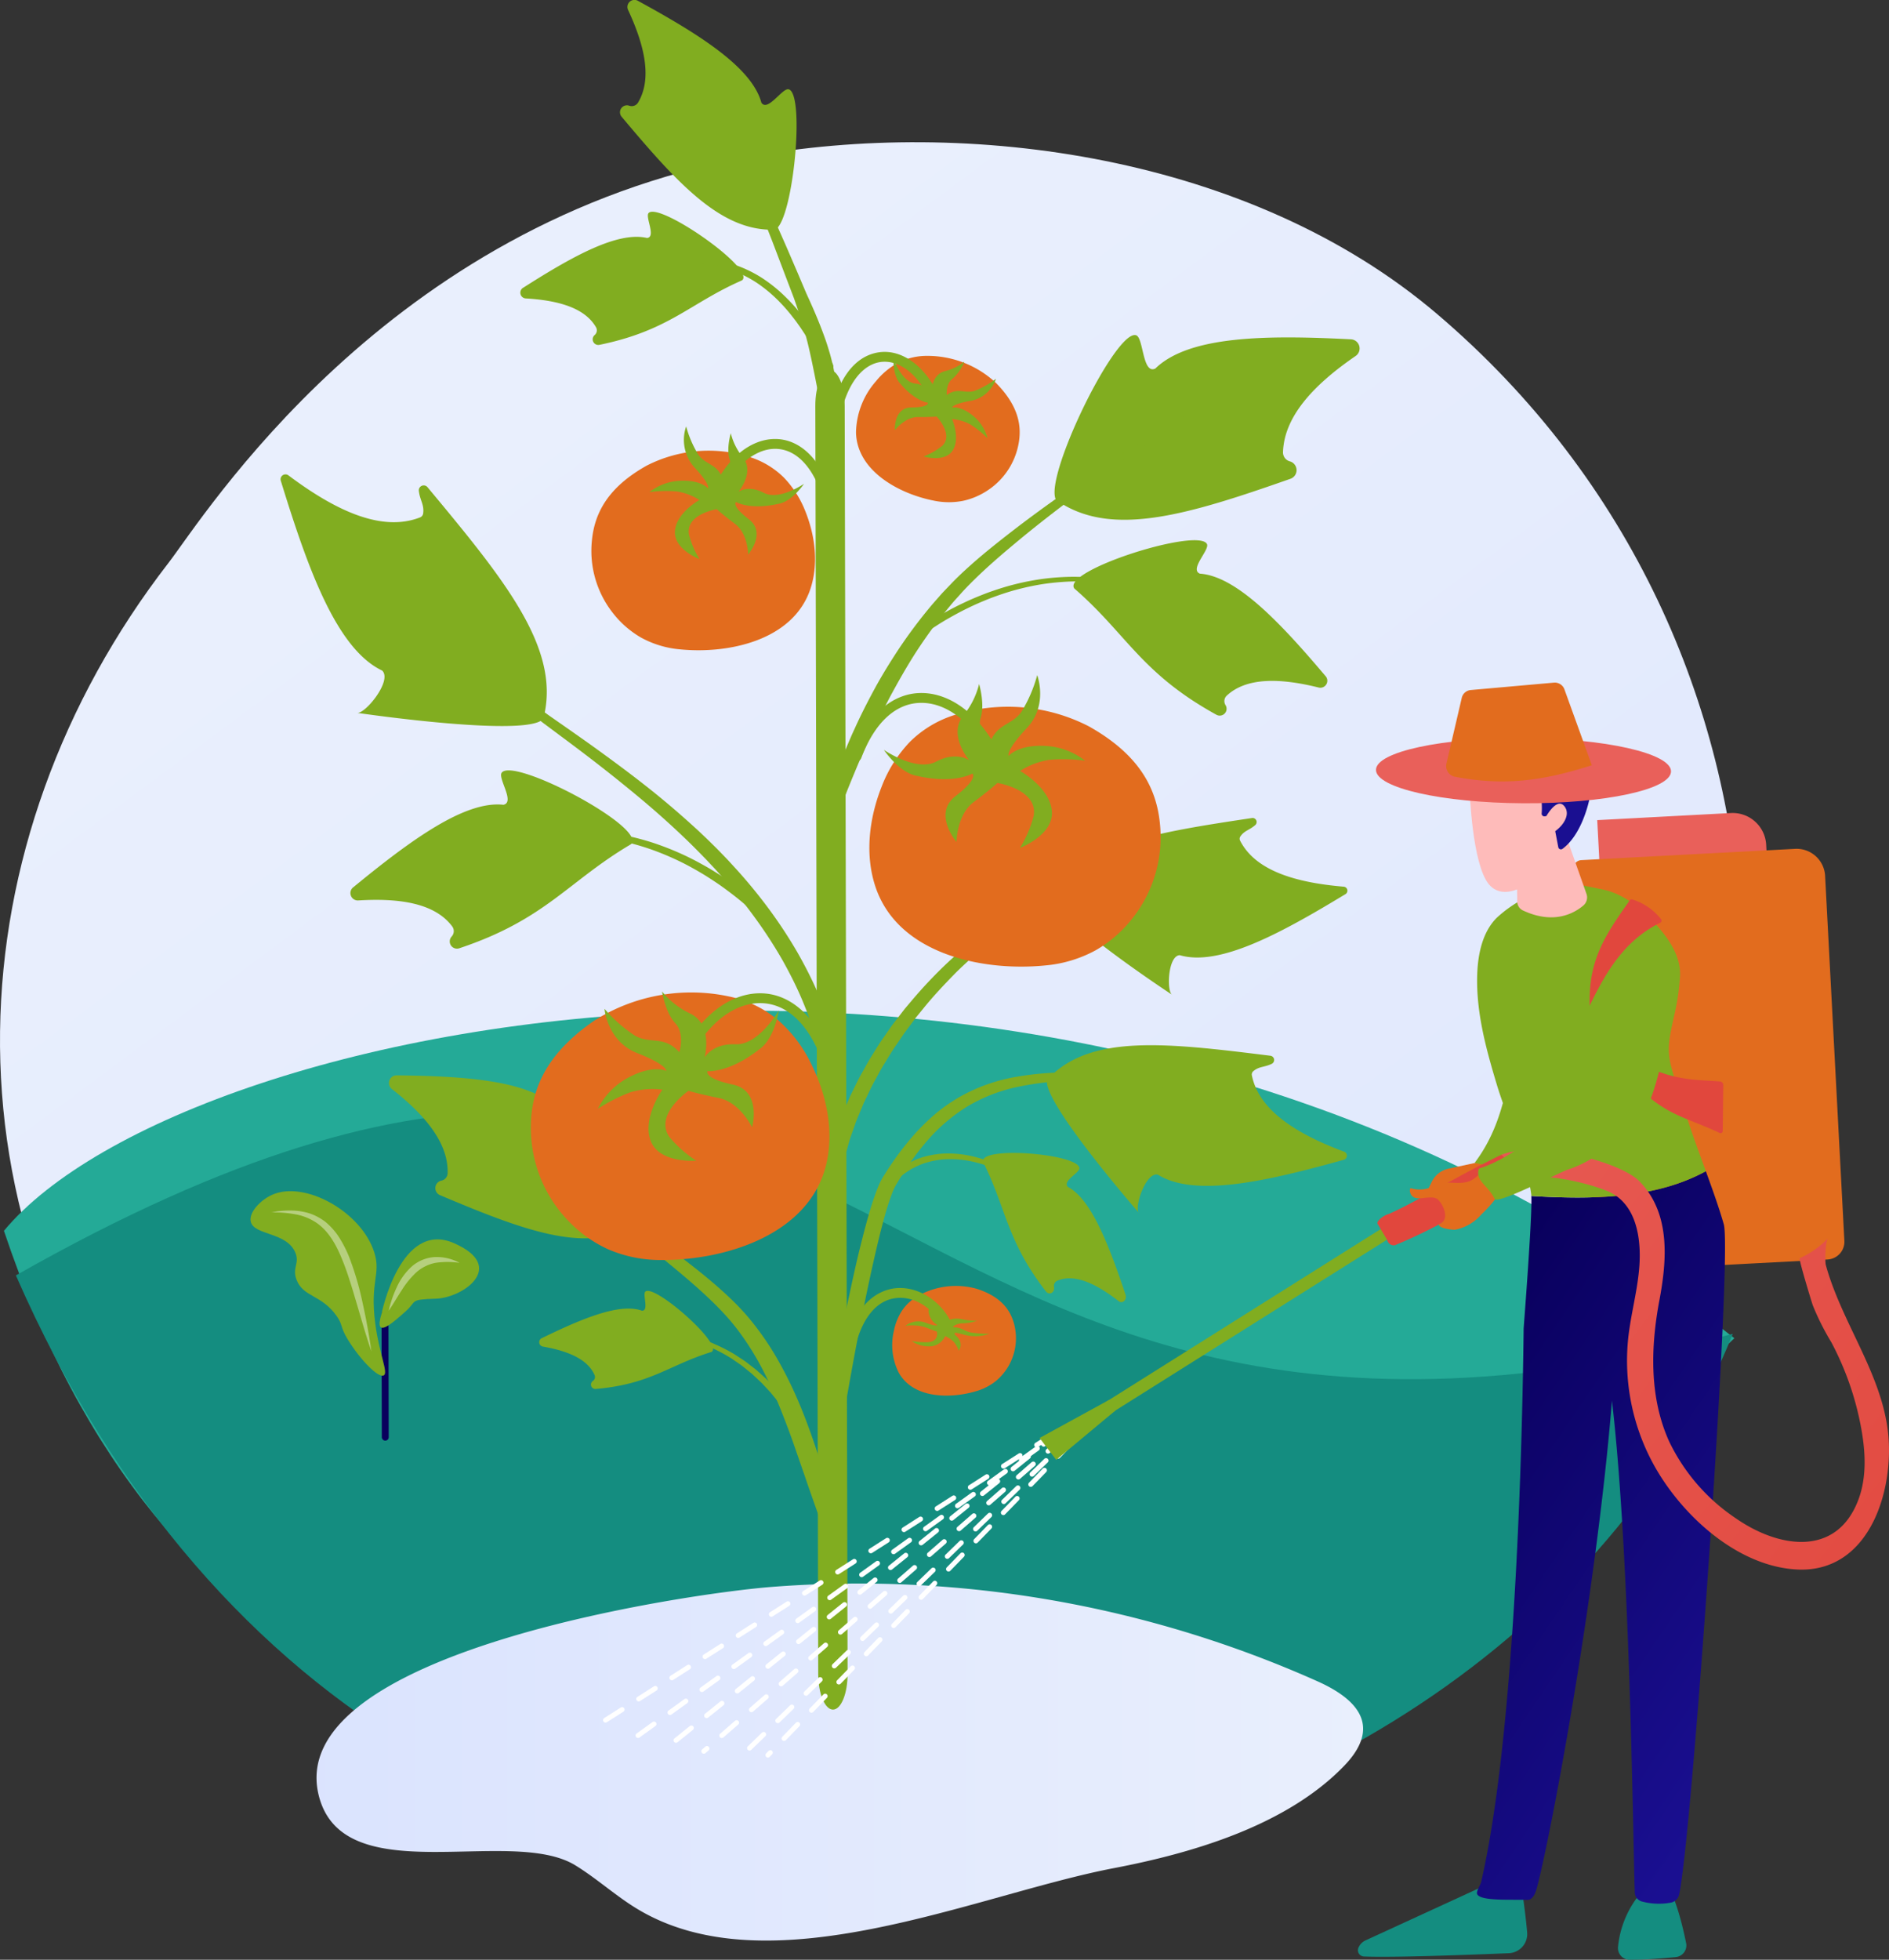 <svg xmlns="http://www.w3.org/2000/svg" xmlns:xlink="http://www.w3.org/1999/xlink" width="353.759" height="366.869" viewBox="0 0 353.759 366.869">
  <rect x="0" y="0" width="353.759" height="366.869" fill="#333333" stroke="none"/>
  <defs>
    <linearGradient id="linear-gradient" x1="1.106" y1="1.242" x2="0.258" y2="0.182" gradientUnits="objectBoundingBox">
      <stop offset="0" stop-color="#dae3fe"/>
      <stop offset="1" stop-color="#e9effd"/>
    </linearGradient>
    <linearGradient id="linear-gradient-2" x1="11.652" y1="-0.1" x2="12.613" y2="-0.1" gradientUnits="objectBoundingBox">
      <stop offset="0" stop-color="#09005d"/>
      <stop offset="1" stop-color="#1a0f91"/>
    </linearGradient>
    <linearGradient id="linear-gradient-3" x1="0" y1="0.5" x2="1" y2="0.5" xlink:href="#linear-gradient"/>
    <linearGradient id="linear-gradient-4" x1="88.703" y1="-162.619" x2="83.466" y2="-170.235" gradientUnits="objectBoundingBox">
      <stop offset="0" stop-color="#e1473d"/>
      <stop offset="1" stop-color="#e9605a"/>
    </linearGradient>
    <linearGradient id="linear-gradient-5" x1="70.324" y1="0.5" x2="71.324" y2="0.5" gradientUnits="objectBoundingBox">
      <stop offset="0" stop-color="#febbba"/>
      <stop offset="1" stop-color="#ff928e"/>
    </linearGradient>
    <linearGradient id="linear-gradient-6" x1="72.935" y1="0.5" x2="73.935" y2="0.5" xlink:href="#linear-gradient-5"/>
    <linearGradient id="linear-gradient-7" x1="0.968" y1="-5.419" x2="0.855" y2="-4" xlink:href="#linear-gradient-4"/>
    <linearGradient id="linear-gradient-8" x1="0.247" y1="0.046" x2="0.733" y2="0.982" xlink:href="#linear-gradient-2"/>
    <linearGradient id="linear-gradient-9" x1="1.38" y1="1.135" x2="-0.523" y2="-0.448" xlink:href="#linear-gradient-4"/>
    <linearGradient id="linear-gradient-10" x1="1.746" y1="-1.891" x2="4.673" y2="-7.718" xlink:href="#linear-gradient-4"/>
    <linearGradient id="linear-gradient-11" x1="611.951" y1="-7.014" x2="612.306" y2="-7.796" xlink:href="#linear-gradient-5"/>
    <linearGradient id="linear-gradient-12" x1="-633.81" y1="-210.358" x2="-634.19" y2="-211.332" xlink:href="#linear-gradient-5"/>
    <linearGradient id="linear-gradient-13" x1="-355.83" y1="-200.255" x2="-355.651" y2="-198.923" xlink:href="#linear-gradient-2"/>
    <linearGradient id="linear-gradient-14" x1="-2473.835" y1="-772.65" x2="-2475.165" y2="-775.864" xlink:href="#linear-gradient-5"/>
    <linearGradient id="linear-gradient-15" x1="1.087" y1="-0.957" x2="0.748" y2="-0.116" xlink:href="#linear-gradient-4"/>
    <linearGradient id="linear-gradient-16" x1="0.979" y1="-0.136" x2="3.954" y2="-3.514" xlink:href="#linear-gradient-4"/>
  </defs>
  <g id="Grupo_875633" data-name="Grupo 875633" transform="translate(-402.379 -1046.473)">
    <path id="Trazado_613167" data-name="Trazado 613167" d="M693.052,1326.02c-6.512,6.964-29.368,33.518-34.237,37.067-57.231,41.71-115.369,33.586-129.761,30.617-21.253-4.385-64.621-30.3-94.322-65.777-44.935-53.675-41.045-124.609-.8-176.618,6.671-8.619,40.673-63.533,108.5-75.971,41.107-7.537,94.111-.373,129.08,29.385C744.918,1167.186,742.406,1273.244,693.052,1326.02Z" transform="translate(0 0.537)" fill="url(#linear-gradient)"/>
    <path id="Trazado_613168" data-name="Trazado 613168" d="M403.1,1273.066c58.118,173.641,262.935,78.446,324.067,20.11C606.476,1197.867,437.162,1232.021,403.1,1273.066Z" transform="translate(0.015 3.818)" fill="#24aa97"/>
    <path id="Trazado_613169" data-name="Trazado 613169" d="M405.292,1281.032c74.7,170.66,277.034,122.323,321.529,10.95C557.469,1336.068,566.7,1189.416,405.292,1281.032Z" transform="translate(0.06 4.198)" fill="#148d80"/>
    <g id="Grupo_875614" data-name="Grupo 875614" transform="translate(449.29 1269.467)">
      <path id="Trazado_613170" data-name="Trazado 613170" d="M473.737,1310.563a.649.649,0,0,1-.647.65h0a.649.649,0,0,1-.65-.647l-.053-23.018a.649.649,0,0,1,.647-.65h0a.648.648,0,0,1,.65.647Z" transform="translate(-447.849 -1264.516)" fill="url(#linear-gradient-2)"/>
      <path id="Trazado_613171" data-name="Trazado 613171" d="M473.3,1299.448c-1.012.561-4.407-2.92-6.726-6.7-1.509-2.457-.873-2.68-2.09-4.406-2.846-4.034-6.231-3.512-7.5-6.746-.92-2.336.654-3.1-.272-5.2-1.691-3.838-7.739-3.132-8.321-5.738-.383-1.716,1.8-4.019,3.987-5.006,6.117-2.755,16.772,3.17,19.159,10.808,1.283,4.106-.87,5.36.173,13.28C472.483,1295.638,474.2,1298.948,473.3,1299.448Z" transform="translate(-448.344 -1264.967)" fill="#81ad20"/>
      <path id="Trazado_613172" data-name="Trazado 613172" d="M472.411,1287.675s3.541-17.547,13.545-13.165,1.749,10.231-3.377,10.4-3.411.389-5.734,2.431S470.84,1292.8,472.411,1287.675Z" transform="translate(-447.856 -1264.785)" fill="#81ad20"/>
      <path id="Trazado_613173" data-name="Trazado 613173" d="M452.2,1268.869a16.423,16.423,0,0,1,4.541-.318,10.046,10.046,0,0,1,1.15.151,10.628,10.628,0,0,1,1.141.261,9.361,9.361,0,0,1,2.168.944,10.909,10.909,0,0,1,1,.66,11.512,11.512,0,0,1,.89.791,13.349,13.349,0,0,1,1.525,1.806,22.428,22.428,0,0,1,2.147,4.109A56.991,56.991,0,0,1,469.3,1286q.978,4.415,1.609,8.889c-.981-2.854-1.809-5.746-2.654-8.621-.434-1.434-.834-2.874-1.3-4.289-.449-1.419-.92-2.827-1.481-4.187-1.084-2.712-2.5-5.363-4.853-6.978a10.325,10.325,0,0,0-3.974-1.594A22.241,22.241,0,0,0,452.2,1268.869Z" transform="translate(-448.264 -1264.894)" fill="#fff" opacity="0.42"/>
      <path id="Trazado_613174" data-name="Trazado 613174" d="M473.709,1287.1a20.609,20.609,0,0,1,1.49-4.366,11.78,11.78,0,0,1,2.759-3.856,7.184,7.184,0,0,1,4.484-1.831,9.044,9.044,0,0,1,4.54,1.087,15.933,15.933,0,0,0-4.422-.015,7.572,7.572,0,0,0-3.689,1.8,16.5,16.5,0,0,0-2.734,3.345C475.325,1284.5,474.571,1285.82,473.709,1287.1Z" transform="translate(-447.821 -1264.719)" fill="#fff" opacity="0.42"/>
    </g>
    <path id="Trazado_613175" data-name="Trazado 613175" d="M652.922,1371.047c5.185-5.378,5.561-11.078-5-15.806a210.614,210.614,0,0,0-102.491-17.654c-15.635,1.267-91.3,12.24-84.546,39.06,4.572,18.149,35.9,5.593,48.038,13.037,3.886,2.383,7.294,5.481,11.162,7.893,24.873,15.516,63.733-2.4,89.7-7.365C624.579,1387.385,642.147,1382.221,652.922,1371.047Z" transform="translate(1.196 5.982)" fill="url(#linear-gradient-3)"/>
    <g id="Grupo_875626" data-name="Grupo 875626" transform="translate(454.917 1046.472)">
      <g id="Grupo_875615" data-name="Grupo 875615" transform="translate(0 88.803)">
        <path id="Trazado_613176" data-name="Trazado 613176" d="M476.183,1151.695s1.28,1.4,3.521,3.861c1.123,1.225,2.486,2.712,4.052,4.417s3.356,3.6,5.355,5.619,4.207,4.162,6.636,6.313a92.686,92.686,0,0,0,7.944,6.352c2.906,2.036,5.952,4.137,8.989,6.331s6.108,4.468,9.113,6.831,5.93,4.839,8.725,7.377q1.053.946,2.069,1.918c.688.636,1.346,1.3,2.006,1.947l.494.488.489.5.948.977c.631.637,1.249,1.338,1.867,2a97.029,97.029,0,0,1,6.623,8.052,88.378,88.378,0,0,1,5.135,7.832c1.439,2.526,2.649,4.907,3.611,7.073.485,1.08.892,2.114,1.284,3.061.349.965.679,1.849.956,2.654.256.813.486,1.538.686,2.17s.326,1.182.45,1.621c.238.883.363,1.353.363,1.353l-3.129.771s-.121-.446-.348-1.283c-.119-.417-.241-.938-.431-1.538s-.41-1.288-.655-2.061c-.265-.765-.584-1.605-.913-2.525-.367-.905-.747-1.893-1.2-2.928-.9-2.075-2.044-4.364-3.407-6.8a85.586,85.586,0,0,0-4.894-7.587c-1.879-2.6-3.983-5.272-6.306-7.9-.591-.65-1.147-1.309-1.78-1.968l-.932-.992-.456-.487-.476-.485c-1.267-1.3-2.56-2.6-3.907-3.87-2.683-2.555-5.507-5.055-8.416-7.467s-5.865-4.771-8.825-7.041-5.91-4.447-8.776-6.587a87.47,87.47,0,0,1-7.88-6.725c-2.375-2.273-4.516-4.518-6.447-6.627s-3.645-4.086-5.154-5.845-2.806-3.309-3.87-4.587l-3.343-4.016Z" transform="translate(-453.402 -1133.108)" fill="#81ad20"/>
        <path id="Trazado_613177" data-name="Trazado 613177" d="M519.23,1201.6c3.146-3.049-22.043-16.387-24.224-13.378-.752,1.037,2.556,5.526.332,6-7.226-.813-17.414,6.657-28.051,15.381a1.384,1.384,0,0,0,.809,2.529c8.154-.51,14.535.655,17.671,4.893a1.479,1.479,0,0,1-.078,1.8l-.034.042a1.353,1.353,0,0,0,1.427,2.211C503.3,1215.667,507.4,1208.571,519.23,1201.6Z" transform="translate(-453.593 -1132.365)" fill="#81ad20"/>
        <path id="Trazado_613178" data-name="Trazado 613178" d="M544.628,1216.776l-.533-.527c-.348-.343-.856-.858-1.511-1.459-.646-.616-1.466-1.344-2.418-2.163s-2.056-1.7-3.3-2.62c-1.232-.932-2.626-1.857-4.122-2.8-1.513-.915-3.133-1.843-4.874-2.677a52.037,52.037,0,0,0-5.5-2.274,50.557,50.557,0,0,0-5.925-1.618,48.217,48.217,0,0,0-6.1-.805,49.417,49.417,0,0,0-5.963.012,48.812,48.812,0,0,0-5.54.723,49.869,49.869,0,0,0-4.876,1.17c-1.489.444-2.844.894-4.022,1.353-1.193.424-2.193.893-3.034,1.237-.832.367-1.471.688-1.913.891l-.677.319-.008,0a.233.233,0,0,1-.2-.418l.674-.336c.442-.214,1.079-.55,1.91-.938.841-.364,1.84-.859,3.036-1.312,1.181-.488,2.541-.971,4.041-1.452a50.248,50.248,0,0,1,4.92-1.287,49.565,49.565,0,0,1,5.622-.853,50.4,50.4,0,0,1,6.088-.138,49.633,49.633,0,0,1,6.257.7,51.912,51.912,0,0,1,6.112,1.535,53.562,53.562,0,0,1,5.691,2.218c1.805.821,3.488,1.738,5.062,2.646,1.555.938,3.007,1.86,4.291,2.79,1.3.913,2.441,1.81,3.442,2.619s1.847,1.545,2.535,2.175,1.211,1.117,1.568,1.452l.544.516a.921.921,0,0,1-1.269,1.336Z" transform="translate(-453.237 -1132.139)" fill="#81ad20"/>
        <path id="Trazado_613179" data-name="Trazado 613179" d="M503.253,1178.455c1.087,5.01-35.146-.339-35.146-.339,1.423.472,6.767-5.995,4.783-7.9-8.578-4.075-13.955-19.216-18.988-35.545a.919.919,0,0,1,1.433-1c9.206,6.9,17.67,10.592,24.655,7.869a.945.945,0,0,0,.578-.757c.218-1.619-.594-2.432-.809-4.175a.921.921,0,0,1,1.617-.727C495.65,1153.031,506.076,1165.734,503.253,1178.455Z" transform="translate(-453.857 -1133.483)" fill="#81ad20"/>
      </g>
      <g id="Grupo_875616" data-name="Grupo 875616" transform="translate(102.874 153.132)">
        <path id="Trazado_613180" data-name="Trazado 613180" d="M596.229,1210.68c-3.4,2.477,21.724,18.965,21.724,18.965-1.13-.488-.877-7.366,1.377-7.448,7.48,2.182,19.034-4.164,31.027-11.425a.754.754,0,0,0-.332-1.4c-9.408-.791-16.607-3.147-19.4-8.627a.773.773,0,0,1,.059-.779c.749-1.11,1.69-1.167,2.773-2.117a.756.756,0,0,0-.595-1.328C614.758,1199.246,601.44,1201.343,596.229,1210.68Z" transform="translate(-553.805 -1196.515)" fill="#81ad20"/>
        <path id="Trazado_613181" data-name="Trazado 613181" d="M632.854,1210l-.29.05a8.492,8.492,0,0,1-.855.117,13.131,13.131,0,0,1-3.285-.114,42.7,42.7,0,0,1-4.932-1.172,32.8,32.8,0,0,0-6.354-1.112,36.657,36.657,0,0,0-7.6.246,42.915,42.915,0,0,0-8.243,1.965,46.4,46.4,0,0,0-8.23,3.773c-.156.093-.356.2-.479.281l-.5.315-1,.632c-.662.428-1.364.831-1.981,1.293l-1.909,1.35c-.643.436-1.245.958-1.87,1.434a82.269,82.269,0,0,0-7.062,6.191c-2.169,2.214-4.267,4.429-6.116,6.73l-1.386,1.7-1.284,1.725c-.416.574-.856,1.122-1.239,1.7s-.774,1.139-1.153,1.7c-.784,1.1-1.438,2.238-2.108,3.317-.688,1.067-1.238,2.163-1.81,3.189-.588,1.02-1.052,2.044-1.519,3.008l-.677,1.407-.564,1.361c-.182.439-.358.865-.529,1.276s-.338.805-.463,1.2l-.751,2.13c-.243.639-.4,1.225-.543,1.734l-.365,1.292-.305,1.076-2.789-.688s.111-.395.318-1.135c.1-.369.233-.826.383-1.361s.316-1.156.567-1.826l.786-2.236c.136-.41.311-.823.495-1.249s.368-.872.563-1.33l.6-1.417q.347-.71.716-1.46c.493-1,.987-2.063,1.6-3.116s1.186-2.193,1.905-3.293c.7-1.11,1.392-2.283,2.21-3.415l1.207-1.742c.407-.59.871-1.148,1.31-1.732l1.355-1.756,1.459-1.728a86.773,86.773,0,0,1,6.437-6.8,84.692,84.692,0,0,1,7.426-6.185c.661-.47,1.286-.978,1.978-1.418l2.04-1.345c.674-.468,1.366-.835,2.047-1.244l1.023-.6.51-.3c.211-.128.363-.2.548-.3a48.07,48.07,0,0,1,8.654-3.636,42.507,42.507,0,0,1,8.592-1.742,37.851,37.851,0,0,1,7.839.068,33.587,33.587,0,0,1,6.457,1.4,46.683,46.683,0,0,0,4.818,1.373,12.756,12.756,0,0,0,3.174.263,8.091,8.091,0,0,0,.842-.076l.292-.036Z" transform="translate(-554.655 -1196.308)" fill="#81ad20"/>
      </g>
      <g id="Grupo_875617" data-name="Grupo 875617" transform="translate(20.306 201.309)">
        <path id="Trazado_613182" data-name="Trazado 613182" d="M519.221,1272.108c4.193-.332-6.891-27.873-10.333-26.926-1.186.326-1.361,6.132-3.325,5.022-4.974-5.491-17.126-6.339-30.362-6.485a1.434,1.434,0,0,0-.9,2.565c6.465,5.053,10.593,10.261,10.437,15.751a1.451,1.451,0,0,1-1.129,1.384l-.05.01a1.435,1.435,0,0,0-.24,2.725C498.8,1272.69,510.406,1277.051,519.221,1272.108Z" transform="translate(-473.753 -1243.719)" fill="#81ad20"/>
        <path id="Trazado_613183" data-name="Trazado 613183" d="M533.6,1294.682c2.283-1.353-10.681-12.763-12.39-11.3-.59.505.728,3.616-.65,3.583-4.144-1.5-11.2,1.47-18.7,5.111a.838.838,0,0,0,.12,1.6c4.876.848,8.473,2.434,9.724,5.373a.9.9,0,0,1-.3,1.047l-.026.019a.82.82,0,0,0,.529,1.5C522.234,1300.726,525.648,1297.122,533.6,1294.682Z" transform="translate(-473.185 -1242.905)" fill="#81ad20"/>
        <path id="Trazado_613184" data-name="Trazado 613184" d="M555.795,1326.772c.009,0-.133.019-.316.033l-.317.014-.2.008-.177-.009a1.446,1.446,0,0,1-.633-.148c-.16-.089-.164-.254-.236-.417l-1.04-2.924c-.438-1.259-.988-2.78-1.575-4.531-.6-1.74-1.283-3.7-2.025-5.843s-1.594-4.417-2.542-6.8c-.48-1.19-.993-2.4-1.528-3.631s-1.133-2.459-1.765-3.7a52.338,52.338,0,0,0-4.469-7.244,40.14,40.14,0,0,0-2.775-3.363c-1-1.09-2.05-2.133-3.14-3.164-2.177-2.055-4.476-4-6.781-5.907-2.284-1.886-4.583-3.721-6.833-5.45-4.5-3.467-8.782-6.613-12.5-9.249l-12.4-8.8,3.6,2.131,4.114,2.476c1.587.959,3.376,2.044,5.305,3.265s4.022,2.542,6.214,3.974,4.5,2.958,6.836,4.606,4.747,3.359,7.142,5.2c2.373,1.823,4.8,3.716,7.119,5.75,1.159,1.015,2.309,2.075,3.4,3.172a43.472,43.472,0,0,1,3.114,3.484,54.189,54.189,0,0,1,5.035,7.513,74.293,74.293,0,0,1,3.678,7.546c1.041,2.446,1.9,4.8,2.655,6.972s1.374,4.183,1.937,5.953,1,3.323,1.392,4.593.689,2.26.9,2.939c.041.175.138.308.064.476a1.452,1.452,0,0,1-.414.5l-.136.115-.166.115-.261.181C555.912,1326.708,555.787,1326.775,555.795,1326.772Z" transform="translate(-473.325 -1243.473)" fill="#81ad20"/>
        <path id="Trazado_613185" data-name="Trazado 613185" d="M548.711,1308.078l-.986-1.542c-.3-.506-.716-1.051-1.179-1.7-.238-.318-.465-.673-.752-1.017l-.892-1.092c-.156-.19-.314-.384-.477-.583l-.531-.573-1.117-1.2-1.26-1.188c-.219-.2-.429-.413-.659-.607l-.709-.575-.722-.584a7.727,7.727,0,0,0-.751-.568c-.521-.358-1.047-.723-1.578-1.089a31.309,31.309,0,0,0-3.435-1.863,15.28,15.28,0,0,0-1.805-.773c-.615-.218-1.222-.459-1.837-.656a30.325,30.325,0,0,0-3.7-.855l-.905-.154-.446-.076-.447-.034-1.737-.133a13.2,13.2,0,0,0-1.65-.032l-1.544.021a5.28,5.28,0,0,0-.726.045l-.691.07-1.277.13a19.135,19.135,0,0,0-2.062.328l-1.791.335-.013,0a.175.175,0,0,1-.068-.343l1.8-.382a19.57,19.57,0,0,1,2.075-.382l1.29-.162.7-.088a5.561,5.561,0,0,1,.735-.064l1.569-.059a13.319,13.319,0,0,1,1.679-.008l1.775.092.457.024.457.065.929.134a31.106,31.106,0,0,1,3.811.786c.636.187,1.265.418,1.9.629a16.15,16.15,0,0,1,1.877.749,32.1,32.1,0,0,1,3.586,1.835q.834.546,1.653,1.084a7.676,7.676,0,0,1,.79.564l.758.585.747.577c.243.194.464.408.694.608l1.331,1.2,1.182,1.209.561.579.505.588.947,1.1c.3.347.554.714.809,1.04.5.661.952,1.235,1.259,1.722l1.022,1.519a.69.69,0,1,1-1.145.772Z" transform="translate(-472.948 -1242.753)" fill="#81ad20"/>
      </g>
      <g id="Grupo_875618" data-name="Grupo 875618" transform="translate(102.184 65.875)">
        <path id="Trazado_613186" data-name="Trazado 613186" d="M559.453,1126.086c.171,7.255,8.11,11.477,14.489,12.748a13.833,13.833,0,0,0,5.562.052,13.44,13.44,0,0,0,4.766-2.07,13.3,13.3,0,0,0,5.561-8.281c.774-3.615.057-7.41-4.12-11.672a18.788,18.788,0,0,0-13.019-5.114,11.756,11.756,0,0,0-5.313,1.265,13.917,13.917,0,0,0-4.221,3.518A14.9,14.9,0,0,0,559.453,1126.086Z" transform="translate(-553.867 -1111.003)" fill="#e26c1e"/>
        <path id="Trazado_613187" data-name="Trazado 613187" d="M583.942,1127.154a8.055,8.055,0,0,0-2.413-3.943c-2.529-2.228-4.223-1.793-4.223-1.793s.016-.678,3.592-1.28a6.134,6.134,0,0,0,4.609-4.1,15.956,15.956,0,0,1-3.956,2.241c-1.872.611-3.173-.727-5.249.8,0,0-.2-2.175,1.12-3.093a8.04,8.04,0,0,0,2.174-3.167,9.128,9.128,0,0,1-3.654,1.785c-2.421.64-2.547,3.589-2.538,4.466a3.643,3.643,0,0,0-3.1-2.158c-2.564-.424-3.96-4.7-3.96-4.7s-.2,3.213,1.252,4.708c2.787,3.323,5.17,3.587,5.17,3.587s.278.876-3.078.887-3.1,4.245-3.1,4.245,1.909-2.467,4.318-2.448,3.5-.093,3.5-.093,3.241,3.376,1.048,5.487a13.2,13.2,0,0,1-3.5,1.994s3.955,1.182,5.446-1.114-.1-5.895-.1-5.895a8.776,8.776,0,0,1,3.414,1A18.7,18.7,0,0,1,583.942,1127.154Z" transform="translate(-553.725 -1110.993)" fill="#81ad20"/>
        <path id="Trazado_613188" data-name="Trazado 613188" d="M554.906,1133.464a.92.92,0,0,1-.921-.908c-.168-12.369,3.46-20.381,9.706-21.434,4.912-.827,9.921,3.377,12.193,10.223a.921.921,0,1,1-1.748.58c-1.979-5.963-6.146-9.654-10.139-8.986-4.069.686-8.353,6.193-8.17,19.593a.921.921,0,0,1-.908.933Z" transform="translate(-553.979 -1111.018)" fill="#81ad20"/>
      </g>
      <g id="Grupo_875619" data-name="Grupo 875619" transform="translate(105.003 240.724)">
        <path id="Trazado_613189" data-name="Trazado 613189" d="M567.318,1298.581c2.721,4.88,9.643,4.907,14.445,3.483a10.647,10.647,0,0,0,3.807-1.962,10.436,10.436,0,0,0,3.32-10.757c-.772-2.74-2.622-5.067-7-6.472a14.465,14.465,0,0,0-10.7,1.19,9.044,9.044,0,0,0-3.166,2.769,10.688,10.688,0,0,0-1.613,3.911A11.47,11.47,0,0,0,567.318,1298.581Z" transform="translate(-556.549 -1282.338)" fill="#e26c1e"/>
        <path id="Trazado_613190" data-name="Trazado 613190" d="M578.5,1294.413a1.849,1.849,0,0,0,.209-1.836,2.851,2.851,0,0,0-1.821-1.588s.3-.212,2.749.456a7.82,7.82,0,0,0,4.578-.2,22.147,22.147,0,0,1-3.382-.237c-1.407-.255-1.633-.994-3.557-1.007a3.1,3.1,0,0,1,2.009-.717,9.411,9.411,0,0,0,2.687-.487,12.559,12.559,0,0,1-3-.31,4.329,4.329,0,0,0-3.466.813s.415-.68-.974-1.432-.416-2.45-.416-2.45-1.5.977-1.247,1.8a3.324,3.324,0,0,0,1.633,2.387s-.2.346-2.265-.458a3.875,3.875,0,0,0-3.716.607,8.7,8.7,0,0,1,3.693.258c1.469.585,2.183.811,2.183.811s.542,1.856-1.705,2a18.24,18.24,0,0,1-3-.207,5.761,5.761,0,0,0,3.813.955,3.309,3.309,0,0,0,2.46-1.9,5.568,5.568,0,0,1,1.662,1.14A5.279,5.279,0,0,1,578.5,1294.413Z" transform="translate(-556.499 -1282.275)" fill="#81ad20"/>
        <path id="Trazado_613191" data-name="Trazado 613191" d="M557.664,1299.231a.886.886,0,0,1-.091-.005.921.921,0,0,1-.827-1.006c1.291-13.179,7.561-15.2,10.2-15.456,4.692-.457,9.542,3.091,11.04,8.078a.921.921,0,1,1-1.764.53c-1.254-4.173-5.249-7.152-9.1-6.775-4.613.449-7.726,5.481-8.541,13.8A.922.922,0,0,1,557.664,1299.231Z" transform="translate(-556.742 -1282.33)" fill="#81ad20"/>
      </g>
      <g id="Grupo_875620" data-name="Grupo 875620" transform="translate(44.918)">
        <path id="Trazado_613192" data-name="Trazado 613192" d="M539.369,1098.157c2.717-2.065-15.524-14.73-17.492-12.606-.679.732,1.462,4.512-.3,4.672-5.514-1.3-14.092,3.527-23.134,9.283a1.078,1.078,0,0,0,.391,2.032c6.354.365,11.184,1.862,13.214,5.433a1.152,1.152,0,0,1-.229,1.381l-.03.029a1.055,1.055,0,0,0,.9,1.844C525.734,1107.553,529.566,1102.447,539.369,1098.157Z" transform="translate(-497.868 -1045.672)" fill="#81ad20"/>
        <path id="Trazado_613193" data-name="Trazado 613193" d="M544.5,1089.48c3.735,1.646,6.584-25.482,3.217-26.294-1.16-.279-3.91,4.295-5.092,2.511-1.8-6.668-11.811-12.888-23.066-19.039a1.321,1.321,0,0,0-1.915,1.647c3.268,7,4.468,13.053,1.876,17.383a1.387,1.387,0,0,1-1.585.594l-.047-.014a1.3,1.3,0,0,0-1.425,2.075C526.775,1080.637,534.747,1089.423,544.5,1089.48Z" transform="translate(-497.492 -1046.472)" fill="#81ad20"/>
        <path id="Trazado_613194" data-name="Trazado 613194" d="M555.118,1122.627l-.446,0a6.178,6.178,0,0,1-.908-.038.657.657,0,0,1-.255-.074c-.044-.034-.029-.077-.043-.12l-.055-.31c-.087-.455-.213-1.123-.375-1.972s-.365-1.879-.595-3.061c-.119-.588-.246-1.215-.381-1.874s-.275-1.352-.433-2.074-.319-1.456-.509-2.252c-.181-.761-.39-1.572-.617-2.39-.458-1.642-1-3.369-1.608-5.151q-.233-.667-.469-1.347-.257-.675-.518-1.358l-1.055-2.768c-.707-1.86-1.426-3.75-2.143-5.639s-1.471-3.76-2.209-5.6-1.491-3.644-2.253-5.373-1.505-3.4-2.26-4.957c-.376-.781-.737-1.542-1.113-2.265s-.708-1.439-1.073-2.1l-1.026-1.914-.969-1.7c-.609-1.071-1.191-1.973-1.64-2.736l-1.5-2.343,1.7,2.208c.513.723,1.156,1.589,1.847,2.615l1.1,1.638c.372.586.763,1.2,1.171,1.846.805,1.294,1.654,2.713,2.5,4.244.434.759.855,1.55,1.286,2.361s.865,1.641,1.293,2.493c.861,1.7,1.713,3.476,2.562,5.287s1.67,3.668,2.488,5.524,1.607,3.721,2.4,5.552q.583,1.376,1.156,2.725.288.675.569,1.339l.6,1.317c.787,1.747,1.52,3.46,2.16,5.118.322.832.619,1.636.9,2.445.268.775.509,1.576.729,2.317s.389,1.477.557,2.168.279,1.355.4,1.977c.228,1.244.353,2.339.443,3.241s.127,1.614.155,2.1c.005.118.01.223.014.313,0,.047.021.086-.014.128a.683.683,0,0,1-.233.13,6.2,6.2,0,0,1-.878.239Z" transform="translate(-497.193 -1046.128)" fill="#81ad20"/>
        <path id="Trazado_613195" data-name="Trazado 613195" d="M554.427,1114.509l-.261-.518c-.172-.334-.415-.843-.742-1.456s-.715-1.355-1.208-2.194c-.237-.424-.5-.867-.788-1.328s-.583-.951-.917-1.443l-.5-.76-.549-.767c-.364-.53-.781-1.042-1.2-1.582a31.966,31.966,0,0,0-2.872-3.154,26.527,26.527,0,0,0-3.534-2.853,22.449,22.449,0,0,0-8.688-3.395,29.593,29.593,0,0,0-4.567-.352,36.93,36.93,0,0,0-4.3.3c-.684.073-1.341.206-1.981.3-.638.114-1.25.248-1.84.362-1.174.266-2.246.53-3.188.8-.947.25-1.756.528-2.432.726l-2.1.7-.007,0a.233.233,0,0,1-.153-.44l2.092-.765c.675-.217,1.483-.519,2.432-.8.943-.3,2.019-.592,3.2-.893.6-.133,1.212-.285,1.856-.417.649-.113,1.313-.266,2.009-.359a37.316,37.316,0,0,1,4.394-.427,30.4,30.4,0,0,1,4.739.239,23.631,23.631,0,0,1,9.226,3.329,27.971,27.971,0,0,1,3.8,2.9,33.787,33.787,0,0,1,3.088,3.216c.447.548.9,1.073,1.286,1.61l.591.781.542.772c.359.5.683.994.986,1.464s.593.918.848,1.346c.528.845.952,1.611,1.309,2.236s.6,1.113.786,1.446l.275.511a.921.921,0,1,1-1.622.873Z" transform="translate(-497.568 -1045.498)" fill="#81ad20"/>
      </g>
      <path id="Trazado_613196" data-name="Trazado 613196" d="M558.027,1358.426c.009,3.693-1.216,6.69-2.733,6.693h0c-1.519,0-2.757-2.987-2.765-6.681l-.541-237.386c-.008-3.694,1.216-6.69,2.734-6.694h0c1.518,0,2.756,2.988,2.764,6.681Z" transform="translate(-451.836 -1045.074)" fill="#81ad20"/>
      <g id="Grupo_875621" data-name="Grupo 875621" transform="translate(106.966 126.387)">
        <path id="Trazado_613197" data-name="Trazado 613197" d="M563.039,1209.8c4.224,12.653,20.087,15.881,31.688,14.749a24.11,24.11,0,0,0,9.541-2.842,23.7,23.7,0,0,0,7.031-6.15,24.475,24.475,0,0,0,5.026-17.478c-.635-6.759-3.917-13.046-13.371-18.329a33.153,33.153,0,0,0-25.036-2.115,20.6,20.6,0,0,0-8.4,5.023,25.062,25.062,0,0,0-5.314,8.406C561.887,1196.914,561.011,1203.719,563.039,1209.8Z" transform="translate(-558.598 -1170.19)" fill="#e26c1e"/>
        <path id="Trazado_613198" data-name="Trazado 613198" d="M602.249,1186.329a13.17,13.17,0,0,0-7.042-2.743c-5.5-.4-7.273,1.846-7.273,1.846s-.65-.9,3.409-5.22,1.937-9.9,1.937-9.9a26.044,26.044,0,0,1-2.93,6.833c-1.83,2.648-4.848,2.2-6.04,6.235,0,0-2.414-2.632-1.605-5.133s-.305-6.275-.305-6.275a14.934,14.934,0,0,1-2.989,5.941c-2.516,3.229.239,7.193,1.119,8.325,0,0-2.406-1.728-6.165.257s-9.8-2.194-9.8-2.194,2.922,4.378,6.291,4.889c6.917,1.564,10.279-.45,10.279-.45s1.229.865-3.127,4.2.163,8.6.163,8.6.042-5.1,3.2-7.46,4.461-3.584,4.461-3.584,7.562,1.186,6.8,6.1a21.615,21.615,0,0,1-2.585,6.062s6.315-2.376,5.985-6.839-5.967-7.573-5.967-7.573a14.351,14.351,0,0,1,5.436-2.074A30.559,30.559,0,0,1,602.249,1186.329Z" transform="translate(-558.544 -1170.309)" fill="#81ad20"/>
        <path id="Trazado_613199" data-name="Trazado 613199" d="M586.81,1189.452a.92.92,0,0,1-.867-.611c-2.891-8.1-8.446-13.359-14.153-13.409h-.082c-4.75,0-8.746,3.667-11.261,10.337a.921.921,0,0,1-1.724-.65c2.765-7.332,7.5-11.529,12.988-11.529h.095c6.487.057,12.717,5.8,15.87,14.63a.922.922,0,0,1-.867,1.231Z" transform="translate(-558.665 -1170.241)" fill="#81ad20"/>
      </g>
      <g id="Grupo_875622" data-name="Grupo 875622" transform="translate(46.88 185.615)">
        <path id="Trazado_613200" data-name="Trazado 613200" d="M552.169,1241.644a25.606,25.606,0,0,0-6.2-8.051,21.044,21.044,0,0,0-9.026-4.318,33.879,33.879,0,0,0-25.277,4.518c-9.121,6.269-11.866,12.977-11.874,19.914a25.02,25.02,0,0,0,6.767,17.311,24.22,24.22,0,0,0,7.735,5.593,24.637,24.637,0,0,0,9.977,1.991c11.912.056,27.75-4.728,30.853-18C556.613,1254.226,555.078,1247.383,552.169,1241.644Z" transform="translate(-499.791 -1228.339)" fill="#e26c1e"/>
        <path id="Trazado_613201" data-name="Trazado 613201" d="M512.076,1250.305a13.456,13.456,0,0,1,5.3-5.621c4.9-2.778,7.524-1.487,7.524-1.487s.206-1.113-5.438-3.323-6.132-8.29-6.132-8.29a26.637,26.637,0,0,0,5.7,5.021c2.852,1.641,5.438-.1,8.311,3.1,0,0,1.072-3.488-.771-5.442s-2.472-5.925-2.472-5.925a15.266,15.266,0,0,0,5.366,4.172c3.738,1.877,2.935,6.744,2.62,8.175,0,0,1.464-2.65,5.8-2.468s8.088-6.327,8.088-6.327-.777,5.322-3.662,7.272c-5.7,4.478-9.685,4.095-9.685,4.095s-.754,1.338,4.729,2.506,3.62,8.006,3.62,8.006-2.276-4.689-6.224-5.485-5.69-1.35-5.69-1.35-6.459,4.411-3.6,8.615a22.065,22.065,0,0,0,5.047,4.462s-6.873.578-8.525-3.686,2.185-9.609,2.185-9.609a14.679,14.679,0,0,0-5.927.47A31.274,31.274,0,0,0,512.076,1250.305Z" transform="translate(-499.538 -1228.342)" fill="#81ad20"/>
        <path id="Trazado_613202" data-name="Trazado 613202" d="M526.754,1244.836a.921.921,0,0,1-.867-1.231c3.221-9.017,9.58-14.881,16.2-14.938h.1c5.605,0,10.432,4.283,13.253,11.769a.921.921,0,1,1-1.723.65c-2.573-6.824-6.664-10.576-11.528-10.576H542.1c-5.84.052-11.525,5.436-14.482,13.717A.921.921,0,0,1,526.754,1244.836Z" transform="translate(-499.255 -1228.335)" fill="#81ad20"/>
      </g>
      <g id="Grupo_875623" data-name="Grupo 875623" transform="translate(101.662 62.722)">
        <path id="Trazado_613203" data-name="Trazado 613203" d="M596.868,1139.272c-4.969-.706,10.271-32.681,14.3-31.3,1.388.477,1.167,7.4,3.586,6.228,6.331-6.17,20.864-6.28,36.636-5.472a1.712,1.712,0,0,1,.877,3.121c-8.074,5.538-13.376,11.434-13.6,17.983a1.732,1.732,0,0,0,1.242,1.731l.058.016a1.712,1.712,0,0,1,.085,3.263C621.141,1141.478,607,1145.811,596.868,1139.272Z" transform="translate(-552.594 -1107.928)" fill="#81ad20"/>
        <path id="Trazado_613204" data-name="Trazado 613204" d="M599.514,1154.6c-2.408-3.375,23.324-11.485,24.84-8.311.523,1.094-3.325,4.707-1.336,5.53,6.866.478,15.074,9.176,23.485,19.117a1.31,1.31,0,0,1-1.186,2.216c-7.5-1.87-13.645-1.876-17.289,1.534a1.4,1.4,0,0,0-.234,1.684l.023.044a1.281,1.281,0,0,1-1.706,1.816C611.939,1170.415,609.337,1163.109,599.514,1154.6Z" transform="translate(-552.522 -1107.153)" fill="#81ad20"/>
        <path id="Trazado_613205" data-name="Trazado 613205" d="M554.538,1197.9c.007,0-.1-.063-.233-.165l-.224-.181-.143-.116-.113-.116a1.329,1.329,0,0,1-.34-.524c-.058-.182.041-.334.093-.526.248-.757.605-1.866,1.11-3.292.247-.711.517-1.5.835-2.347s.64-1.773,1.039-2.739.788-2.012,1.256-3.089.934-2.222,1.486-3.388c1.058-2.352,2.317-4.853,3.728-7.455s3.06-5.265,4.853-7.959a94.235,94.235,0,0,1,6.031-7.959q.845-.958,1.694-1.925c.583-.63,1.186-1.245,1.78-1.87,1.185-1.241,2.468-2.429,3.748-3.573,2.573-2.286,5.277-4.415,7.918-6.46,2.673-2.06,5.337-4.007,7.943-5.862s5.164-3.585,7.607-5.2,4.767-3.114,6.921-4.485,4.141-2.607,5.907-3.691l4.579-2.8,4.006-2.416s-5.573,3.9-13.935,9.742c-4.172,2.927-8.982,6.422-14.039,10.272-2.525,1.927-5.115,3.955-7.677,6.069-2.581,2.14-5.153,4.308-7.59,6.62-1.219,1.161-2.4,2.322-3.516,3.566-.553.621-1.116,1.23-1.658,1.854l-1.577,1.907a94.838,94.838,0,0,0-5.607,7.869c-1.674,2.658-3.157,5.309-4.525,7.844-1.326,2.56-2.561,4.993-3.6,7.287-1.059,2.287-1.994,4.4-2.782,6.3s-1.473,3.552-1.992,4.921c-.539,1.36-.94,2.464-1.216,3.212-.078.184-.1.364-.253.469a1.324,1.324,0,0,1-.592.2l-.161.021-.184,0-.287,0C554.656,1197.915,554.53,1197.9,554.538,1197.9Z" transform="translate(-553.468 -1107.685)" fill="#81ad20"/>
        <path id="Trazado_613206" data-name="Trazado 613206" d="M571.267,1161.78s.2-.131.572-.374.911-.606,1.638-1.045,1.6-.961,2.62-1.532,2.2-1.176,3.5-1.781c1.3-.624,2.745-1.211,4.289-1.8,1.554-.555,3.209-1.1,4.956-1.542a48.5,48.5,0,0,1,5.447-1.057,46.966,46.966,0,0,1,5.714-.379,45.234,45.234,0,0,1,5.709.4,46.047,46.047,0,0,1,5.422,1.113,44.973,44.973,0,0,1,4.891,1.678,45.752,45.752,0,0,1,4.195,1.952c1.263.675,2.4,1.329,3.38,1.958,1,.6,1.812,1.205,2.5,1.669.681.482,1.2.886,1.557,1.15l.548.41a.175.175,0,0,1-.206.282l-.006-.005-.552-.4c-.363-.256-.882-.649-1.566-1.117-.7-.448-1.515-1.036-2.514-1.613-.98-.607-2.119-1.236-3.38-1.882a45.18,45.18,0,0,0-4.177-1.86,44.393,44.393,0,0,0-4.848-1.572,45.194,45.194,0,0,0-5.348-1,44.23,44.23,0,0,0-5.6-.293,46.248,46.248,0,0,0-5.588.464,47.887,47.887,0,0,0-5.311,1.126c-1.7.458-3.311,1.022-4.822,1.591-1.5.6-2.9,1.2-4.166,1.829-1.27.614-2.4,1.236-3.4,1.8s-1.848,1.092-2.531,1.539c-.69.431-1.23.807-1.6,1.056l-.564.384a.691.691,0,1,1-.777-1.143Z" transform="translate(-553.107 -1107.015)" fill="#81ad20"/>
      </g>
      <g id="Grupo_875624" data-name="Grupo 875624" transform="translate(101.324 195.671)">
        <path id="Trazado_613207" data-name="Trazado 613207" d="M595.039,1244.13c-4.165,1.552,16.7,25.484,16.7,25.484-1.01-.818,1.206-7.744,3.522-7.186,6.989,4.351,20.553,1.185,34.823-2.787a.8.8,0,0,0,.06-1.515c-9.347-3.485-16-7.933-17.283-14.3a.82.82,0,0,1,.282-.776c1.079-.917,2.053-.705,3.425-1.363a.8.8,0,0,0-.227-1.52C617.147,1237.775,603,1236.115,595.039,1244.13Z" transform="translate(-552.285 -1238.196)" fill="#81ad20"/>
        <path id="Trazado_613208" data-name="Trazado 613208" d="M625.762,1251.968l-.264-.219c-.177-.14-.428-.371-.776-.629a23.865,23.865,0,0,0-3.15-2.045,30.954,30.954,0,0,0-5.362-2.281,42.16,42.16,0,0,0-7.383-1.618,56.973,56.973,0,0,0-8.931-.432,54.4,54.4,0,0,0-9.872,1.115,30.7,30.7,0,0,0-9.7,3.765,32.938,32.938,0,0,0-8.029,7.09,49,49,0,0,0-3.248,4.381c-.5.757-.988,1.528-1.462,2.3l-.352.583-.176.292-.021.036c-.014.023.044-.077.009-.016l-.041.077-.081.154a10.156,10.156,0,0,0-.514,1.116,50.24,50.24,0,0,0-1.617,5.046c-.468,1.716-.893,3.431-1.293,5.124-.791,3.391-1.514,6.689-2.157,9.827s-1.224,6.113-1.744,8.863c-1.038,5.5-1.833,10.1-2.4,13.313l-.853,5.055,0,.018a1.612,1.612,0,0,1-3.179-.534l.85-5.089c.549-3.235,1.388-7.844,2.467-13.363.54-2.76,1.14-5.748,1.812-8.9s1.4-6.48,2.261-9.9c.431-1.714.886-3.453,1.394-5.212a52.834,52.834,0,0,1,1.8-5.344,14.507,14.507,0,0,1,.663-1.384l.084-.152.042-.076.076-.129.189-.3.377-.6c.506-.8,1.037-1.586,1.585-2.366a52,52,0,0,1,3.548-4.522,39.7,39.7,0,0,1,4.126-4.057,31.509,31.509,0,0,1,4.736-3.29,32.8,32.8,0,0,1,10.488-3.669,56.192,56.192,0,0,1,10.229-.806,56.97,56.97,0,0,1,9.121.833,43.069,43.069,0,0,1,7.479,1.982,30.2,30.2,0,0,1,5.373,2.582,24.337,24.337,0,0,1,3.106,2.25c.343.282.577.52.747.671l.253.233a.153.153,0,0,1-.2.231Z" transform="translate(-553.137 -1238.093)" fill="#81ad20"/>
        <path id="Trazado_613209" data-name="Trazado 613209" d="M582.774,1259.649c-.777-3.068,17.783-1.543,18.03,1.13.085.922-3.248,2.392-2.149,3.535,4.34,2.276,7.641,10.745,10.786,20.151.326.974-.543,1.807-1.283,1.233-4.429-3.44-8.409-5.177-11.561-3.793a1.05,1.05,0,0,0-.543,1.126l.005.038c.157,1.041-.913,1.594-1.527.8C587.157,1274.347,587.166,1268.444,582.774,1259.649Z" transform="translate(-552.527 -1237.789)" fill="#81ad20"/>
        <path id="Trazado_613210" data-name="Trazado 613210" d="M564,1264.41s.117-.145.335-.416a13.454,13.454,0,0,1,1.011-1.17,14.949,14.949,0,0,1,1.818-1.65,13.454,13.454,0,0,1,1.237-.853l.7-.418c.245-.132.505-.249.764-.377a16.055,16.055,0,0,1,1.675-.683,16.893,16.893,0,0,1,1.869-.478,17.943,17.943,0,0,1,2.011-.279,20.177,20.177,0,0,1,6.444.669,26.114,26.114,0,0,1,4.232,1.537,30.706,30.706,0,0,1,3.913,2.19,33.427,33.427,0,0,1,3.46,2.605l.789.683.745.7c.5.452.944.944,1.4,1.4s.848.942,1.254,1.389.752.919,1.108,1.35c.683.888,1.293,1.714,1.792,2.474.525.743.911,1.436,1.261,1.986.333.56.572,1.014.745,1.318l.261.467a.175.175,0,0,1-.3.173l0-.007-.268-.457c-.179-.3-.424-.742-.766-1.29-.36-.537-.756-1.214-1.292-1.938-.509-.742-1.131-1.544-1.824-2.406-.36-.419-.726-.865-1.123-1.308s-.815-.9-1.266-1.342-.9-.913-1.4-1.347l-.747-.674q-.39-.324-.79-.654a32.644,32.644,0,0,0-3.441-2.477,29.681,29.681,0,0,0-3.854-2.047,25.044,25.044,0,0,0-4.111-1.4,19.222,19.222,0,0,0-6.121-.506,17.4,17.4,0,0,0-1.868.3,15.959,15.959,0,0,0-1.718.479,14.939,14.939,0,0,0-1.524.661c-.236.124-.473.235-.694.359l-.63.4a11.926,11.926,0,0,0-1.116.805,13.7,13.7,0,0,0-1.612,1.528,11.641,11.641,0,0,0-.934,1.129l-.326.422a.691.691,0,0,1-1.1-.843Z" transform="translate(-552.916 -1237.786)" fill="#81ad20"/>
      </g>
      <g id="Grupo_875625" data-name="Grupo 875625" transform="translate(58.216 79.825)">
        <path id="Trazado_613211" data-name="Trazado 613211" d="M551.018,1140.624a19.244,19.244,0,0,0-4.081-6.455,15.819,15.819,0,0,0-6.454-3.859,25.458,25.458,0,0,0-19.227,1.625c-7.261,4.057-9.781,8.885-10.269,14.076a18.8,18.8,0,0,0,3.86,13.423,18.214,18.214,0,0,0,5.4,4.723,18.52,18.52,0,0,0,7.327,2.183c8.91.87,21.093-1.609,24.337-11.327C553.467,1150.346,552.794,1145.119,551.018,1140.624Z" transform="translate(-510.898 -1124.595)" fill="#e26c1e"/>
        <path id="Trazado_613212" data-name="Trazado 613212" d="M521.536,1136.99a10.113,10.113,0,0,1,5.408-2.106c4.222-.3,5.586,1.418,5.586,1.418s.5-.689-2.618-4.009a7.707,7.707,0,0,1-1.488-7.605,20.009,20.009,0,0,0,2.25,5.248c1.405,2.034,3.723,1.686,4.639,4.789,0,0,1.853-2.023,1.233-3.943s.235-4.819.235-4.819a11.462,11.462,0,0,0,2.3,4.563c1.932,2.48-.184,5.524-.859,6.394,0,0,1.849-1.327,4.735.2s7.531-1.685,7.531-1.685-2.244,3.362-4.832,3.755c-5.312,1.2-7.894-.346-7.894-.346s-.944.664,2.4,3.226-.125,6.6-.125,6.6-.033-3.916-2.455-5.73-3.426-2.753-3.426-2.753-5.807.91-5.22,4.688a16.6,16.6,0,0,0,1.986,4.656s-4.85-1.825-4.6-5.252,4.584-5.816,4.584-5.816a11.041,11.041,0,0,0-4.175-1.593A23.5,23.5,0,0,0,521.536,1136.99Z" transform="translate(-510.679 -1124.687)" fill="#81ad20"/>
        <path id="Trazado_613213" data-name="Trazado 613213" d="M533.263,1139.607a.938.938,0,0,1-.309-.054.922.922,0,0,1-.558-1.178c2.454-6.867,7.316-11.333,12.389-11.378h.075c4.313,0,8.018,3.272,10.174,8.991a.921.921,0,0,1-1.724.65c-1.9-5.032-4.9-7.8-8.45-7.8H544.8c-4.226.038-8.514,4.119-10.67,10.156A.922.922,0,0,1,533.263,1139.607Z" transform="translate(-510.456 -1124.639)" fill="#81ad20"/>
      </g>
    </g>
    <g id="Grupo_875632" data-name="Grupo 875632" transform="translate(515.314 1174.258)">
      <path id="Trazado_613214" data-name="Trazado 613214" d="M673.8,1259.663l-5.521,1.189a4.612,4.612,0,0,0-3.173,2.489l-1.155,2.374,10.087,2.018,2.255-7.12Z" transform="translate(-509.927 -1169.867)" fill="#e26c1e"/>
      <path id="Trazado_613215" data-name="Trazado 613215" d="M679.068,1245.478c-1.124,5.347-2.786,10.2-6.111,14.6a13.529,13.529,0,0,1,5.948,2.516l13.455-16.875Z" transform="translate(-509.742 -1170.159)" fill="#81ad20"/>
      <g id="Grupo_875628" data-name="Grupo 875628" transform="translate(0 88.386)">
        <g id="Grupo_875627" data-name="Grupo 875627" transform="translate(0 50.211)">
          <path id="Trazado_613216" data-name="Trazado 613216" d="M513.5,1363.542a.46.46,0,0,1-.248-.848l3.106-1.981a.46.46,0,1,1,.495.776l-3.106,1.981A.457.457,0,0,1,513.5,1363.542Zm6.211-3.962a.46.46,0,0,1-.248-.848l3.1-1.982a.461.461,0,0,1,.5.777l-3.106,1.981A.457.457,0,0,1,519.708,1359.58Zm6.21-3.963a.46.46,0,0,1-.248-.848l3.106-1.982a.461.461,0,1,1,.495.777l-3.1,1.982A.462.462,0,0,1,525.918,1355.617Zm6.211-3.962a.461.461,0,0,1-.249-.849l3.106-1.981a.46.46,0,0,1,.5.776l-3.106,1.982A.459.459,0,0,1,532.129,1351.655Zm6.21-3.963a.46.46,0,0,1-.248-.848l3.106-1.982a.461.461,0,0,1,.495.777l-3.106,1.981A.457.457,0,0,1,538.34,1347.692Zm6.211-3.962a.461.461,0,0,1-.248-.849l3.1-1.981a.46.46,0,0,1,.5.776l-3.106,1.982A.457.457,0,0,1,544.551,1343.73Zm6.21-3.963a.461.461,0,0,1-.248-.849l3.106-1.981a.461.461,0,0,1,.495.777l-3.1,1.981A.463.463,0,0,1,550.761,1339.767Zm6.211-3.963a.46.46,0,0,1-.249-.848l3.106-1.981a.46.46,0,1,1,.5.776l-3.106,1.981A.459.459,0,0,1,556.973,1335.8Zm6.21-3.962a.461.461,0,0,1-.248-.849l3.106-1.981a.461.461,0,0,1,.495.777l-3.1,1.981A.463.463,0,0,1,563.183,1331.842Zm6.211-3.963a.46.46,0,0,1-.248-.848l3.1-1.982a.461.461,0,0,1,.5.777l-3.106,1.981A.457.457,0,0,1,569.394,1327.879Zm6.21-3.963a.46.46,0,0,1-.248-.848l3.106-1.981a.46.46,0,1,1,.495.776l-3.1,1.982A.462.462,0,0,1,575.6,1323.917Zm6.211-3.962a.46.46,0,0,1-.249-.848l3.106-1.982a.461.461,0,0,1,.5.777l-3.106,1.981A.46.46,0,0,1,581.816,1319.954Zm6.21-3.963a.46.46,0,0,1-.248-.848l3.106-1.981a.46.46,0,1,1,.495.776l-3.1,1.981A.463.463,0,0,1,588.026,1315.992Zm6.211-3.962a.461.461,0,0,1-.248-.849l3.1-1.981a.461.461,0,0,1,.5.777l-3.106,1.981A.457.457,0,0,1,594.238,1312.03Z" transform="translate(-513.035 -1307.446)" fill="#fff"/>
          <path id="Trazado_613217" data-name="Trazado 613217" d="M531.53,1369.351a.461.461,0,0,1-.3-.808l.592-.515a.461.461,0,0,1,.605.7l-.592.515A.46.46,0,0,1,531.53,1369.351Zm3.368-2.936a.46.46,0,0,1-.3-.807l2.777-2.42a.46.46,0,0,1,.605.694l-2.777,2.42A.459.459,0,0,1,534.9,1366.415Zm5.554-4.84a.46.46,0,0,1-.3-.807l2.777-2.42a.46.46,0,0,1,.605.694l-2.777,2.42A.463.463,0,0,1,540.452,1361.575Zm5.554-4.84a.46.46,0,0,1-.3-.807l2.777-2.421a.461.461,0,0,1,.605.7l-2.777,2.42A.463.463,0,0,1,546.006,1356.735Zm5.554-4.841a.46.46,0,0,1-.3-.807l2.777-2.42a.46.46,0,1,1,.605.694l-2.777,2.42A.456.456,0,0,1,551.56,1351.895Zm5.555-4.84a.46.46,0,0,1-.3-.807l2.777-2.421a.461.461,0,0,1,.605.695l-2.777,2.42A.46.46,0,0,1,557.116,1347.055Zm5.554-4.841a.46.46,0,0,1-.3-.807l2.777-2.42a.46.46,0,1,1,.605.694l-2.777,2.42A.454.454,0,0,1,562.67,1342.214Zm5.554-4.84a.461.461,0,0,1-.3-.807l2.777-2.421a.461.461,0,0,1,.605.7l-2.777,2.42A.46.46,0,0,1,568.224,1337.375Zm5.554-4.841a.46.46,0,0,1-.3-.807l2.777-2.42a.46.46,0,0,1,.605.694l-2.777,2.42A.459.459,0,0,1,573.778,1332.534Zm5.554-4.84a.46.46,0,0,1-.3-.807l2.777-2.421a.461.461,0,0,1,.605.7l-2.777,2.42A.465.465,0,0,1,579.332,1327.694Zm5.554-4.841a.46.46,0,0,1-.3-.807l2.777-2.42a.46.46,0,0,1,.605.694l-2.777,2.42A.457.457,0,0,1,584.886,1322.854Zm5.554-4.84a.46.46,0,0,1-.3-.807l2.777-2.421a.461.461,0,1,1,.605.695l-2.777,2.42A.463.463,0,0,1,590.44,1318.014Zm5.555-4.84a.461.461,0,0,1-.3-.808l2.777-2.42a.46.46,0,1,1,.605.694l-2.777,2.42A.457.457,0,0,1,596,1313.175Z" transform="translate(-512.664 -1307.431)" fill="#fff"/>
          <path id="Trazado_613218" data-name="Trazado 613218" d="M543.3,1370.056a.46.46,0,0,1-.33-.781l.451-.465a.46.46,0,1,1,.66.642l-.452.465A.456.456,0,0,1,543.3,1370.056Zm3.018-3.108a.46.46,0,0,1-.331-.781l2.567-2.642a.461.461,0,0,1,.661.642l-2.567,2.641A.455.455,0,0,1,546.313,1366.948Zm5.134-5.284a.462.462,0,0,1-.331-.782l2.567-2.642a.46.46,0,0,1,.66.642l-2.566,2.642A.461.461,0,0,1,551.447,1361.665Zm5.133-5.286a.46.46,0,0,1-.33-.781l2.566-2.642a.461.461,0,0,1,.661.642l-2.567,2.642A.458.458,0,0,1,556.579,1356.379Zm5.134-5.284a.461.461,0,0,1-.331-.782l2.567-2.642a.46.46,0,1,1,.66.641l-2.566,2.643A.462.462,0,0,1,561.713,1351.1Zm5.133-5.286a.46.46,0,0,1-.33-.781l2.567-2.642a.461.461,0,0,1,.66.642l-2.567,2.641A.456.456,0,0,1,566.846,1345.81Zm5.134-5.285a.46.46,0,0,1-.331-.781l2.567-2.642a.46.46,0,0,1,.66.641l-2.566,2.643A.466.466,0,0,1,571.979,1340.525Zm5.133-5.285a.46.46,0,0,1-.33-.781l2.566-2.642a.46.46,0,0,1,.661.641l-2.567,2.642A.455.455,0,0,1,577.112,1335.24Zm5.134-5.285a.46.46,0,0,1-.331-.782l2.567-2.641a.46.46,0,0,1,.66.641l-2.566,2.643A.466.466,0,0,1,582.245,1329.956Zm5.133-5.285a.46.46,0,0,1-.331-.781l2.567-2.642a.461.461,0,1,1,.661.641l-2.567,2.642A.457.457,0,0,1,587.378,1324.671Zm5.134-5.285a.454.454,0,0,1-.32-.131.459.459,0,0,1-.01-.65l2.567-2.642a.46.46,0,1,1,.66.642l-2.567,2.641A.459.459,0,0,1,592.511,1319.386Zm5.133-5.285a.457.457,0,0,1-.32-.13.462.462,0,0,1-.01-.652l2.567-2.641a.46.46,0,0,1,.661.641l-2.567,2.642A.461.461,0,0,1,597.644,1314.1Z" transform="translate(-512.422 -1307.417)" fill="#fff"/>
          <path id="Trazado_613219" data-name="Trazado 613219" d="M526.428,1367.333a.46.46,0,0,1-.289-.82l2.869-2.31a.461.461,0,1,1,.578.718l-2.869,2.309A.462.462,0,0,1,526.428,1367.333Zm5.739-4.62a.461.461,0,0,1-.289-.82l2.869-2.311a.46.46,0,0,1,.577.718l-2.869,2.311A.458.458,0,0,1,532.167,1362.713Zm5.738-4.621a.46.46,0,0,1-.289-.819l2.869-2.311a.461.461,0,0,1,.578.718l-2.869,2.311A.462.462,0,0,1,537.9,1358.092Zm5.739-4.62a.46.46,0,0,1-.29-.818l2.87-2.311a.46.46,0,1,1,.577.717l-2.869,2.311A.457.457,0,0,1,543.644,1353.471Zm5.738-4.62a.46.46,0,0,1-.289-.818l2.869-2.311a.461.461,0,0,1,.578.717l-2.869,2.311A.461.461,0,0,1,549.381,1348.851Zm5.739-4.62a.461.461,0,0,1-.29-.819l2.87-2.31a.46.46,0,1,1,.577.718l-2.869,2.309A.457.457,0,0,1,555.12,1344.231Zm5.738-4.62a.461.461,0,0,1-.289-.82l2.869-2.311a.461.461,0,0,1,.578.718l-2.87,2.311A.457.457,0,0,1,560.858,1339.611Zm5.739-4.62a.461.461,0,0,1-.29-.82l2.869-2.311a.461.461,0,0,1,.578.718l-2.869,2.311A.458.458,0,0,1,566.6,1334.99Zm5.738-4.621a.46.46,0,0,1-.289-.82l2.869-2.31a.461.461,0,1,1,.578.717l-2.869,2.311A.461.461,0,0,1,572.335,1330.369Zm5.738-4.62a.46.46,0,0,1-.289-.82l2.87-2.31a.46.46,0,1,1,.577.717l-2.869,2.311A.457.457,0,0,1,578.072,1325.749Zm5.739-4.62a.461.461,0,0,1-.289-.819l2.869-2.31a.461.461,0,0,1,.578.718l-2.869,2.31A.462.462,0,0,1,583.811,1321.129Zm5.739-4.62a.461.461,0,0,1-.29-.82l2.87-2.311a.46.46,0,0,1,.577.718l-2.869,2.311A.458.458,0,0,1,589.55,1316.508Zm5.738-4.62a.461.461,0,0,1-.289-.82l2.869-2.311a.461.461,0,0,1,.578.718l-2.87,2.311A.458.458,0,0,1,595.288,1311.888Z" transform="translate(-512.769 -1307.456)" fill="#fff"/>
          <path id="Trazado_613220" data-name="Trazado 613220" d="M539.926,1368.781a.461.461,0,0,1-.32-.791l2.645-2.564a.46.46,0,1,1,.641.661l-2.644,2.563A.457.457,0,0,1,539.926,1368.781Zm5.29-5.128a.461.461,0,0,1-.32-.791l2.645-2.564a.461.461,0,0,1,.642.661l-2.645,2.564A.461.461,0,0,1,545.216,1363.654Zm5.291-5.128a.456.456,0,0,1-.331-.14.461.461,0,0,1,.01-.651l2.644-2.563a.46.46,0,1,1,.642.66l-2.645,2.564A.459.459,0,0,1,550.507,1358.526Zm5.29-5.127a.46.46,0,0,1-.32-.791l2.644-2.564a.461.461,0,0,1,.642.661l-2.645,2.564A.46.46,0,0,1,555.8,1353.4Zm5.29-5.128a.46.46,0,0,1-.32-.791l2.644-2.564a.461.461,0,0,1,.642.661l-2.645,2.564A.458.458,0,0,1,561.086,1348.271Zm5.29-5.127a.46.46,0,0,1-.32-.791l2.645-2.564a.46.46,0,1,1,.641.66l-2.645,2.565A.457.457,0,0,1,566.376,1343.143Zm5.29-5.128a.46.46,0,0,1-.32-.791l2.645-2.563a.46.46,0,1,1,.641.66l-2.645,2.564A.458.458,0,0,1,571.666,1338.015Zm5.29-5.128a.46.46,0,0,1-.32-.791l2.645-2.564a.461.461,0,0,1,.641.661l-2.645,2.564A.456.456,0,0,1,576.955,1332.887Zm5.29-5.127a.461.461,0,0,1-.32-.791l2.645-2.564a.46.46,0,1,1,.641.661l-2.645,2.564A.456.456,0,0,1,582.245,1327.76Zm5.291-5.127a.46.46,0,0,1-.32-.791l2.644-2.564a.46.46,0,0,1,.642.66l-2.645,2.565A.459.459,0,0,1,587.536,1322.632Zm5.29-5.129a.46.46,0,0,1-.32-.791l2.644-2.563a.461.461,0,0,1,.642.66l-2.645,2.564A.46.46,0,0,1,592.826,1317.5Zm5.29-5.127a.46.46,0,0,1-.32-.791l2.644-2.564a.461.461,0,0,1,.642.661l-2.645,2.564A.459.459,0,0,1,598.115,1312.376Z" transform="translate(-512.491 -1307.451)" fill="#fff"/>
          <path id="Trazado_613221" data-name="Trazado 613221" d="M519.463,1366.453a.461.461,0,0,1-.269-.834l2.991-2.151a.46.46,0,1,1,.538.747l-2.991,2.15A.459.459,0,0,1,519.463,1366.453Zm5.983-4.3a.46.46,0,0,1-.269-.834l2.991-2.15a.461.461,0,0,1,.538.748l-2.991,2.149A.455.455,0,0,1,525.446,1362.152Zm5.982-4.3a.46.46,0,0,1-.269-.834l2.991-2.15a.46.46,0,0,1,.538.747l-2.991,2.15A.462.462,0,0,1,531.428,1357.853Zm5.983-4.3a.46.46,0,0,1-.269-.834l2.99-2.15a.46.46,0,1,1,.538.747l-2.99,2.15A.462.462,0,0,1,537.41,1353.553Zm5.982-4.3a.46.46,0,0,1-.269-.834l2.991-2.151a.461.461,0,0,1,.538.748l-2.991,2.149A.455.455,0,0,1,543.392,1349.252Zm5.982-4.3a.461.461,0,0,1-.269-.834l2.991-2.151a.46.46,0,0,1,.538.747l-2.991,2.15A.459.459,0,0,1,549.374,1344.952Zm5.983-4.3a.461.461,0,0,1-.269-.835l2.99-2.15a.46.46,0,1,1,.538.747l-2.99,2.15A.462.462,0,0,1,555.357,1340.652Zm5.982-4.3a.46.46,0,0,1-.27-.834l2.991-2.15a.461.461,0,0,1,.538.748l-2.991,2.149A.455.455,0,0,1,561.338,1336.352Zm5.983-4.3a.46.46,0,0,1-.27-.834l2.99-2.15a.46.46,0,1,1,.538.747l-2.99,2.15A.462.462,0,0,1,567.321,1332.052Zm5.982-4.3a.461.461,0,0,1-.269-.835l2.991-2.149a.46.46,0,0,1,.538.747l-2.991,2.151A.462.462,0,0,1,573.3,1327.752Zm5.982-4.3a.46.46,0,0,1-.269-.834l2.991-2.15a.461.461,0,0,1,.538.748l-2.991,2.149A.452.452,0,0,1,579.284,1323.451Zm5.982-4.3a.461.461,0,0,1-.269-.834l2.991-2.151a.46.46,0,1,1,.538.747l-2.991,2.15A.458.458,0,0,1,585.266,1319.152Zm5.983-4.3a.461.461,0,0,1-.269-.835l2.99-2.149a.46.46,0,1,1,.538.747l-2.99,2.15A.462.462,0,0,1,591.249,1314.852Zm5.982-4.3a.46.46,0,0,1-.269-.834l2.991-2.15a.461.461,0,0,1,.538.748l-2.991,2.149A.455.455,0,0,1,597.231,1310.551Z" transform="translate(-512.912 -1307.48)" fill="#fff"/>
        </g>
        <rect id="Rectángulo_293278" data-name="Rectángulo 293278" width="69.553" height="2.307" transform="translate(149.104 14.462) rotate(147.842)" fill="#81ad20"/>
        <path id="Trazado_613222" data-name="Trazado 613222" d="M658.428,1275.216A97.146,97.146,0,0,0,682.55,1260.8l-4.2-2.522c-10.087,4.923-15.5,8.619-21.1,11.1-.673.136-2.246,1.126-2.112,1.8l1.826,3.066A1.241,1.241,0,0,0,658.428,1275.216Z" transform="translate(-510.109 -1258.282)" fill="url(#linear-gradient-4)"/>
        <path id="Trazado_613223" data-name="Trazado 613223" d="M606.148,1303.258l-13.01,7.12,3.109,4.1,11.129-9.268Z" transform="translate(-511.386 -1257.356)" fill="#81ad20"/>
      </g>
      <path id="Trazado_613224" data-name="Trazado 613224" d="M681.856,1390.65s.931,5.27,1.387,10.488a3.594,3.594,0,0,1-3.438,3.894c-6.948.289-21.809.852-27.143.614a1.169,1.169,0,0,1-1.029-1.6h0a2.619,2.619,0,0,1,1.339-1.411l24.549-11.283Z" transform="translate(-510.183 -1167.17)" fill="#148d80"/>
      <path id="Trazado_613225" data-name="Trazado 613225" d="M682.152,1387.635l-.748,6.3s-4.3,2-7.237-.252l1.781-7.026Z" transform="translate(-509.717 -1167.252)" fill="url(#linear-gradient-5)"/>
      <path id="Trazado_613226" data-name="Trazado 613226" d="M709.112,1393.344s1.482,2.661,2.917,9.73a2.193,2.193,0,0,1-1.93,2.627c-2.294.225-5.826.515-8.655.5a2.187,2.187,0,0,1-2.165-2.439,18.442,18.442,0,0,1,4.3-10.115Z" transform="translate(-509.2 -1167.114)" fill="#148d80"/>
      <path id="Trazado_613227" data-name="Trazado 613227" d="M710.328,1385.406l-1.748,9.533s-1.728,1.285-5.147.353l.835-10.257Z" transform="translate(-509.114 -1167.285)" fill="url(#linear-gradient-6)"/>
      <path id="Rectángulo_293279" data-name="Rectángulo 293279" d="M0,0H31.341a0,0,0,0,1,0,0V10.52a0,0,0,0,1,0,0H6.288A6.288,6.288,0,0,1,0,4.232V0A0,0,0,0,1,0,0Z" transform="matrix(-0.999, 0.053, -0.053, -0.999, 218.049, 34.593)" fill="url(#linear-gradient-7)"/>
      <path id="Trazado_613228" data-name="Trazado 613228" d="M696.635,1281.268l42.063-2.221a3.327,3.327,0,0,0,3.137-3.487l-3.608-68.342a5.35,5.35,0,0,0-5.608-5.046l-40.048,2.115a1.6,1.6,0,0,0-1.507,1.675l3.9,73.8A1.6,1.6,0,0,0,696.635,1281.268Z" transform="translate(-509.369 -1171.051)" fill="#e26c1e"/>
      <path id="Trazado_613229" data-name="Trazado 613229" d="M683.579,1265.943c.2,3.911-1.461,24.829-1.442,24.845-.331,28.17-1.964,77.528-7.955,103.567-.14.61-1.03,1.808-.724,2.334.747,1.277,6.246.919,9.348,1.027.96.033,1.476-1.094,1.747-2.049,2.215-7.817,11.079-53.96,14.123-91.4,3.448,29.428,3.955,83.588,4.272,92.046a1.814,1.814,0,0,0,1.257,1.681,12.291,12.291,0,0,0,5.505.229,1.944,1.944,0,0,0,1.541-1.511c2.427-10.732,10-119.688,8.368-125.464-.839-2.948-2.078-6.418-3.362-9.945C706.779,1266.482,694.989,1266.626,683.579,1265.943Z" transform="translate(-509.733 -1169.833)" fill="url(#linear-gradient-8)"/>
      <path id="Trazado_613230" data-name="Trazado 613230" d="M709.586,1242.031c-.67-3.06.068-5.587.7-8.606a42.968,42.968,0,0,0,1.141-7.754c.088-3.636-2.131-6.836-4.47-9.415-2.693-2.97-6.068-5.835-10.111-6.63-3.385-.667-6.572-1.641-9.95-.145-1.5.655-2.758.831-4.191,1.618a23.791,23.791,0,0,0-5.637,3.872c-2.16,2.178-3.087,5.25-3.454,8.245-.061.5-.105,1-.135,1.5-.41,7.056,1.4,13.994,3.4,20.69q.135.453.272.906c1.469,4.9,5.763,15.272,6.4,20.361.012.094.021.212.029.351,11.409.684,23.2.54,32.679-4.636-1.6-4.4-3.275-8.892-4.329-12.569C711.182,1247.216,710.166,1244.683,709.586,1242.031Z" transform="translate(-509.732 -1170.917)" fill="#81ad20"/>
      <path id="Trazado_613231" data-name="Trazado 613231" d="M734.025,1335.967c13.368.048,17.77-16.058,16.1-26.895-1.636-10.644-8.624-19.714-11.486-30.1-.2-.733-.093-4.444.395-5.027a16.873,16.873,0,0,1-5.284,3.722c-.258.086,2.2,8.107,2.43,8.792a47.988,47.988,0,0,0,3.495,6.962,55.5,55.5,0,0,1,5.61,16.224c.789,4.409,1.018,9.071-.566,13.262-4.052,10.718-14.818,9.044-22.808,3.545a36.123,36.123,0,0,1-12.58-14.4c-3.786-8.274-3.514-17.742-1.867-26.5,1.422-7.562,2.115-16.282-3.709-22.255-3.655-3.748-18.916-7.644-25.879-5l4.443,4.323c4.158-.786,11.551.9,15.377,2.469,5.454,2.241,6.405,8.813,6.012,14.132-.334,4.509-1.591,8.9-2.081,13.4a40.475,40.475,0,0,0,4.6,23.386c5.141,9.551,15.771,19.457,27.175,19.943C733.613,1335.962,733.82,1335.966,734.025,1335.967Z" transform="translate(-509.64 -1169.913)" fill="url(#linear-gradient-9)"/>
      <path id="Trazado_613232" data-name="Trazado 613232" d="M706.689,1243.024c4.6,1.729,8.152,1.569,11.565,1.854a.668.668,0,0,1,.609.677l-.1,8.616a.4.4,0,0,1-.564.351c-5.558-2.6-8.687-3.05-13.019-6.531Z" transform="translate(-509.078 -1170.21)" fill="url(#linear-gradient-10)"/>
      <path id="Trazado_613233" data-name="Trazado 613233" d="M689.259,1197.956l4.493,12.732a1.985,1.985,0,0,1-.582,2.175c-1.693,1.444-5.533,3.645-11.333.923a1.849,1.849,0,0,1-1.05-1.657l-.136-11.035Z" transform="translate(-509.583 -1171.138)" fill="url(#linear-gradient-11)"/>
      <g id="Grupo_875629" data-name="Grupo 875629" transform="translate(156.965 7.496)">
        <path id="Trazado_613234" data-name="Trazado 613234" d="M672.063,1191.626s.443,13.643,3.578,17.458,9.845-.437,13.889-7.316l-2.276-13.7Z" transform="translate(-666.725 -1178.837)" fill="url(#linear-gradient-12)"/>
        <path id="Trazado_613235" data-name="Trazado 613235" d="M686.192,1196.563a.5.5,0,0,1-.55-.524,12.957,12.957,0,0,0-.337-4.167s.632-1.212-3.394-.029-10.06,2.9-12.9.519c-2.768-2.317-4.163-11.336,3.749-8.051a.5.5,0,0,0,.686-.387c.189-1.394.991-4.523,4.4-4.862,3.192-.318,4.546,1.379,5.049,2.337a.493.493,0,0,0,.759.147c1.144-.981,4.1-2.959,7.355-.623,2.678,1.924,2.753,3.839,2.466,4.962a.5.5,0,0,0,.593.608c.992-.225,2.491-.136,3.517,1.9,1.417,2.819-1.777,4.331-2.719,4.706a.5.5,0,0,0-.305.354c-.273,1.253-1.623,6.687-5.018,9.2a.5.5,0,0,1-.785-.312l-1.051-5.479a.5.5,0,0,0-.542-.4Z" transform="translate(-666.832 -1179.024)" fill="url(#linear-gradient-13)"/>
        <path id="Trazado_613236" data-name="Trazado 613236" d="M685.547,1197.269s2.4-4.983,4-2.863-1.664,5.353-4.059,5.595Z" transform="translate(-666.448 -1178.718)" fill="url(#linear-gradient-14)"/>
      </g>
      <g id="Grupo_875630" data-name="Grupo 875630" transform="translate(144.717)">
        <ellipse id="Elipse_4895" data-name="Elipse 4895" cx="6.109" cy="27.627" rx="6.109" ry="27.627" transform="translate(0 22.443) rotate(-89.697)" fill="url(#linear-gradient-15)"/>
        <path id="Trazado_613237" data-name="Trazado 613237" d="M669.369,1189.306a2.053,2.053,0,0,1-1.563-2.523l2.884-12.364a1.912,1.912,0,0,1,1.607-1.343l15.619-1.389a1.929,1.929,0,0,1,1.932,1.147l5.173,14.314C685.7,1190.127,678.563,1191.045,669.369,1189.306Z" transform="translate(-654.565 -1171.679)" fill="#e26c1e"/>
      </g>
      <g id="Grupo_875631" data-name="Grupo 875631" transform="translate(151.099 46.156)">
        <path id="Trazado_613238" data-name="Trazado 613238" d="M677.817,1260.39a2.5,2.5,0,0,0-2.166.194c-1.048.624-1.749,1.65-2.793,2.3-2.174,1.352-4.858-.085-7.131,1.079a5.463,5.463,0,0,1-4.4.562.16.16,0,0,0-.1-.016c-.048.011-.075.062-.091.109a1.177,1.177,0,0,0,.017.74c.713,2.221,3.928,0,5.269,1.357,1.069,1.084,2.174,3.884.074,4.534-.058.8,2.588,1.078,3.081,1.022a8.649,8.649,0,0,0,4.94-2.906,22.625,22.625,0,0,0,4.018-4.975,4.284,4.284,0,0,0,.612-2.1A2.038,2.038,0,0,0,677.817,1260.39Z" transform="translate(-661.085 -1216.012)" fill="#e26c1e"/>
        <path id="Trazado_613239" data-name="Trazado 613239" d="M709.349,1236.146q.668-2.889,1.251-5.8a15.972,15.972,0,0,0,.3-7.107c-1.513-5.823-9.054-8.764-13.241-3.858-2.01,2.354-2.725,5.549-2.975,8.634-.5,6.216,1.623,14.393-2.3,19.708s-12.505,12.138-18.651,14.009c-.7,2.351,1.738,3.094,2.962,5.684.515,1.092,12.3-5.052,13.768-5.524,3.729-1.193,6.74-3.514,9.9-5.862,3.884-2.892,5.407-6.268,6.674-10.791Q708.292,1240.722,709.349,1236.146Z" transform="translate(-660.827 -1216.904)" fill="#81ad20"/>
      </g>
      <path id="Trazado_613240" data-name="Trazado 613240" d="M707.278,1215.823c-6.365,3.138-9.914,8.636-13.2,15.519-.253-8.6,2.894-13.18,7.5-19.718a.441.441,0,0,1,.509-.159,10.935,10.935,0,0,1,5.321,3.647A.451.451,0,0,1,707.278,1215.823Z" transform="translate(-509.307 -1170.86)" fill="url(#linear-gradient-16)"/>
    </g>
  </g>
</svg>
